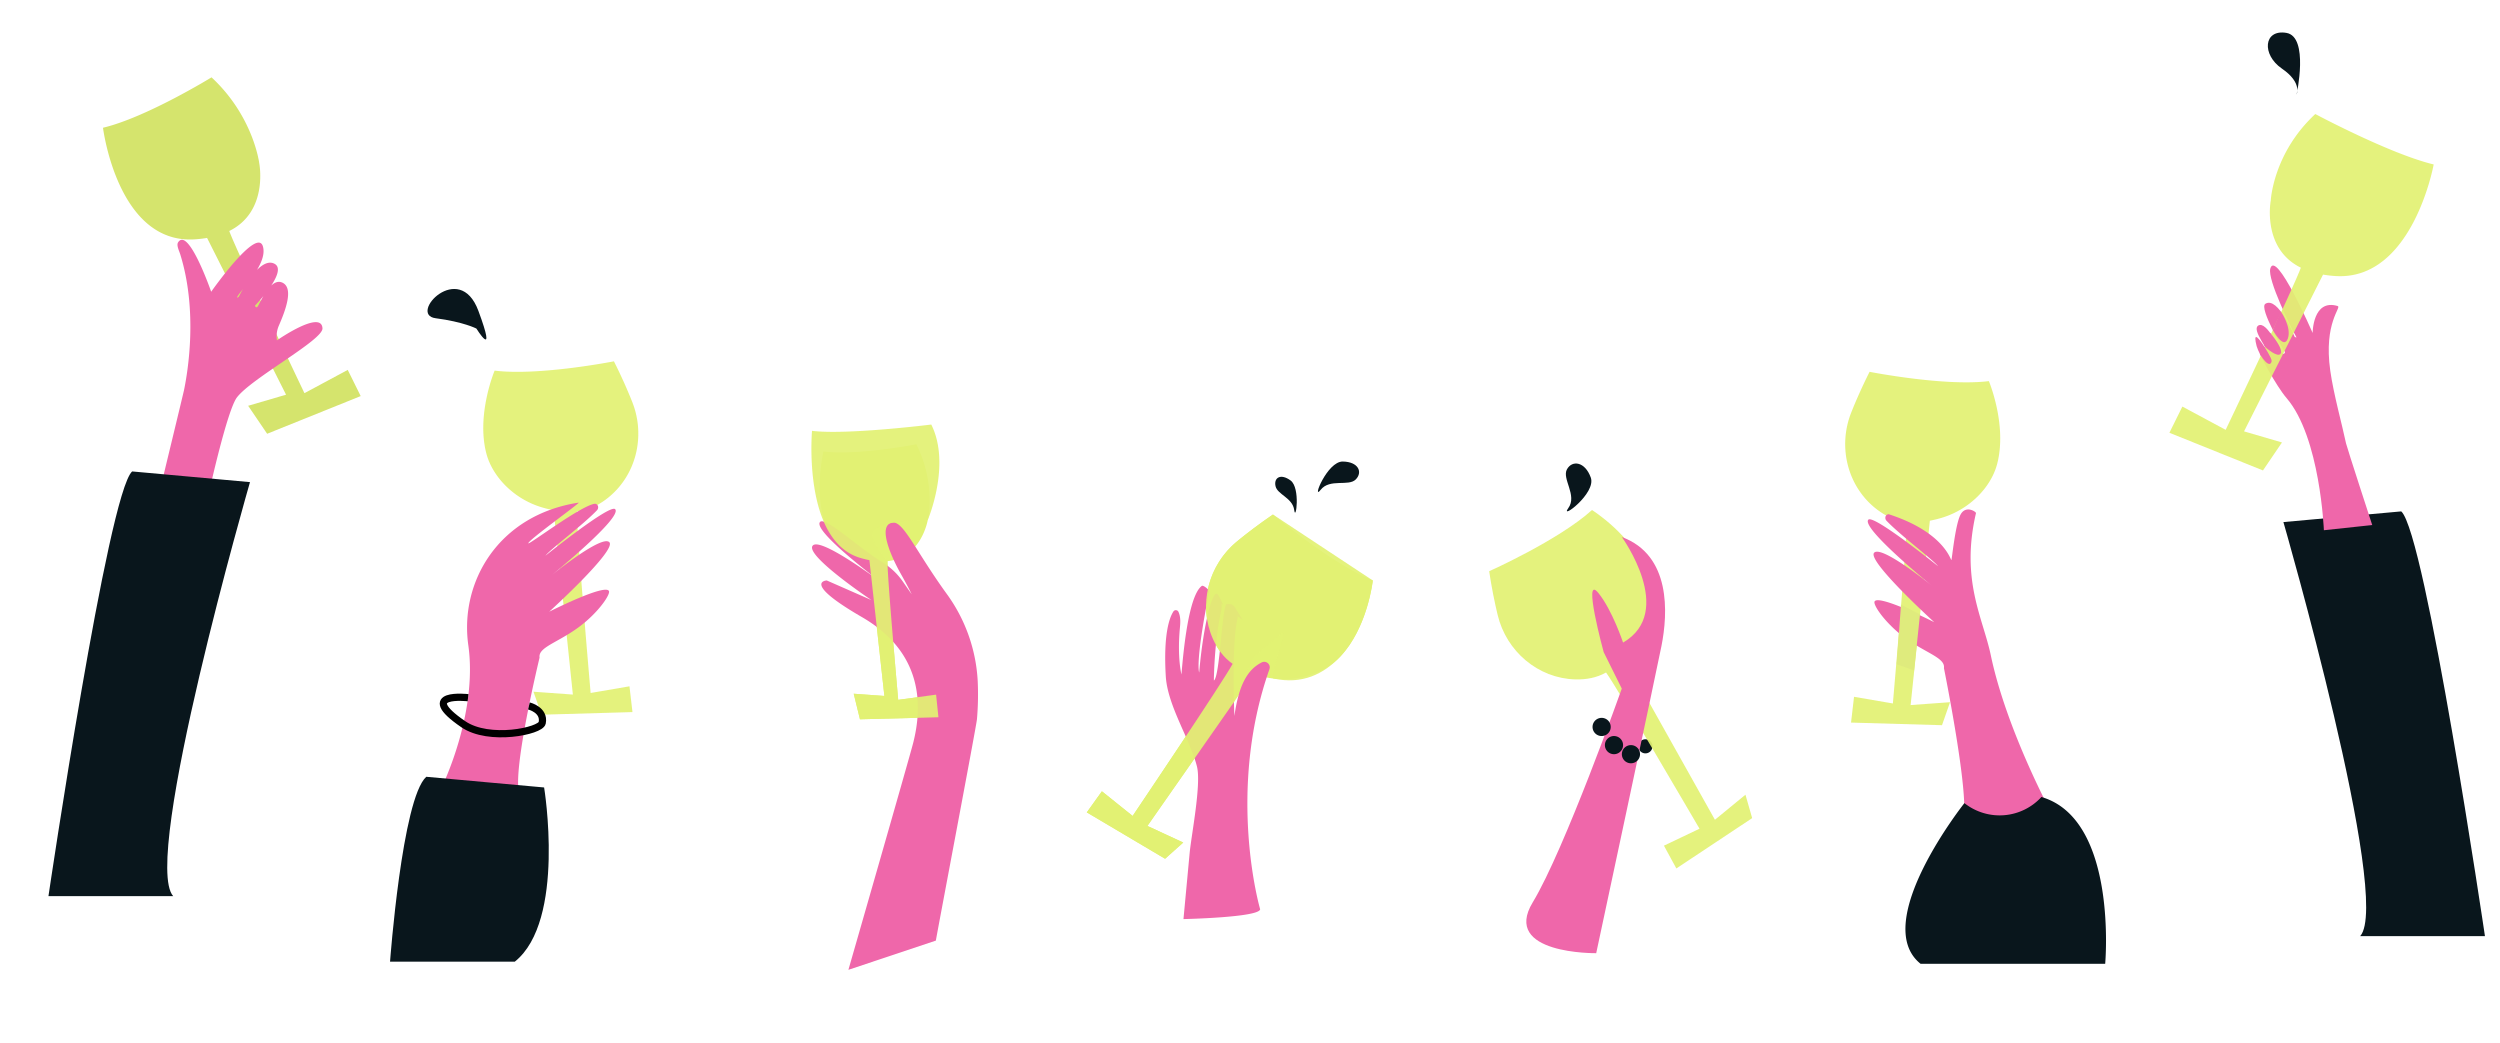 <svg xmlns="http://www.w3.org/2000/svg" xmlns:xlink="http://www.w3.org/1999/xlink" width="1731.983" height="722.301" viewBox="0 0 1731.983 722.301">
  <defs>
    <clipPath id="clip-path">
      <rect id="Rectangle_87" data-name="Rectangle 87" width="1731.983" height="722.301" transform="translate(-17.567 -42.583)" fill="none"/>
    </clipPath>
  </defs>
  <g id="Group_141" data-name="Group 141" transform="translate(17.567 42.583)">
    <g id="Group_140" data-name="Group 140" clip-path="url(#clip-path)">
      <path id="Path_1936" data-name="Path 1936" d="M491.068,209.926a4.886,4.886,0,1,1,3.483,5.969,4.888,4.888,0,0,1-3.483-5.969" transform="translate(626.579 263.293)" fill="#09161c"/>
      <path id="Path_1937" data-name="Path 1937" d="M445.5,178.92s48.387-21.63,71.234-42.407c0,0,27.945,17.412,37.763,43.5,5.891,15.655,4.3,31.922-8.086,47.772-1.871,2.395-17.576,7.161-17.576,7.161l21.88,24.837L601.9,351.1l21.157-17.355,4.648,16.217-52.527,34.872-8.6-15.787,24.644-11.746c-4-6.831-56.445-96.769-64.74-108.221-6.611,3.745-14.029,5-21.437,4.778-25.787-.772-47.585-19.486-53.645-44.562-2.035-8.416-4.111-18.562-5.9-30.38" transform="translate(568.62 174.241)" fill="#e2f273" opacity="0.922"/>
      <path id="Path_1938" data-name="Path 1938" d="M523.844,217.853s-7.467-22.438-17.08-34.323c-11.453-14.154,3.64,40.936,3.64,40.936l12.543,25.286S483.213,361.6,461.274,397.78s43.957,35.259,43.957,35.259,40.606-189.824,45.182-212.707,6.679-63.058-27.428-75.6c0,0,37.576,51.808.86,73.117" transform="translate(583.047 184.737)" fill="#ef67aa"/>
      <path id="Path_1939" data-name="Path 1939" d="M91.791,0S46.643,27.765,16.6,34.92c0,0,10.039,80.763,63.57,77.317a81,81,0,0,0,8.53-.99l54.722,108.608-26.263,7.687,13.16,19.381,64.815-26.105-8.98-18.14-30,16.117c-3.387-7.157-47.3-99.045-52.081-112.355,27.285-13.394,20.815-46.666,20.815-46.666S121.033,27.182,91.791,0" transform="translate(37.19 11)" fill="#d2e262" opacity="0.922"/>
      <path id="Path_1940" data-name="Path 1940" d="M238.037,66.475s-52,10.239-82.653,6.444c0,0-12.782,30.344-5.755,57.319,4.216,16.185,19.042,31.535,38.3,37.337a80.141,80.141,0,0,0,8.336,2.053l13.321,127.714L182.3,295.367l5.559,15.93,63.021-1.812L248.8,291.626l-26.907,4.619c-.672-7.888-9.706-111.606-9.536-125.747,7.56-.753,14.346-4.006,20.269-8.461,20.617-15.5,27.631-43.365,18.12-67.344-3.194-8.049-7.35-17.535-12.709-28.218" transform="translate(169.724 141.264)" fill="#e2f273" opacity="0.922"/>
      <path id="Path_1941" data-name="Path 1941" d="M451.572,140.522s40.531,34.152,69.179,45.687c0,0-3.522,32.737-22.739,52.928-11.53,12.115-31.935,18.359-51.6,14.1A81.182,81.182,0,0,1,438.128,251L364.594,356.261l24.833,11.5L376.846,379,322.6,346.88l10.469-14.617,21.3,17.077c4.409-6.574,62.571-92.926,69.272-105.38-6.249-4.323-10.608-10.455-13.631-17.221-10.524-23.551-3.16-51.323,16.779-67.69,6.692-5.5,14.926-11.778,24.79-18.527" transform="translate(412.751 173.358)" fill="#e2f273"/>
      <path id="Path_1942" data-name="Path 1942" d="M308.7,116.5s-40.472,7.967-64.326,5.017c0,0-14.644,61.621,25.329,73.668a62.905,62.905,0,0,0,6.49,1.6l10.367,94.08-21.241-1.537,4.325,17.712L324,305.634l-1.614-15.671-26.256,3.594c-.523-6.139-7.555-85.091-7.423-96.095,23.54-2.347,27.87-28.368,27.87-28.368s6.048-24.817-7.883-52.591" transform="translate(308.565 148.703)" fill="#e2f273"/>
      <path id="Path_1944" data-name="Path 1944" d="M34.3,219.369S49.571,156.281,50.11,153.7c2.684-12.916,9.7-54.892-2.625-94.3-.694-2.224-2.727-6.162-1.473-8.145,7.173-11.336,22.937,34.182,22.937,34.182s31.826-45.327,35.848-31.38C108.258,66.05,90.309,83.1,86.917,89.1c-.385.685,1.093-.068,1.093-.068s14.043-28.848,24.885-22.937c9.465,5.161-13.538,28.88-13.538,28.88s.139,1.721,1.455,1.052,8.58-20.5,17.146-17.043c8.728,3.522,2.11,20.166-2.122,29.93a18.753,18.753,0,0,0-1.343,10.21s30.863-21.548,31.566-8.345c.432,8.1-49.042,34.453-59.261,47.854-6.708,8.8-19,64.33-19,64.33Z" transform="translate(59.783 74.104)" fill="#ef67aa"/>
      <path id="Path_1945" data-name="Path 1945" d="M134.979,306.144s24.849-50.713,18.186-97.829c-6.192-43.8,20.84-90.279,76.418-98.833,1.862-.287-35.561,26.417-34.824,28.193.442,1.065,36.094-25.912,45.976-27.414a1.507,1.507,0,0,1,.549.048c1.967.435,2.411,2.987,1.024,4.448-9.579,10.089-32.441,27.132-35.7,31.485,0,0,44.833-36.115,48.307-32.188,5.12,5.787-43.927,45.634-43.927,45.634s34.753-28.3,39.9-22.755-41.676,48.116-41.676,48.116,38.7-19.568,41.359-14.343c1.018,2-4.974,11.446-15.259,20.506-16.577,14.605-34.032,17.585-32.789,25.639,0,0-18.662,76.955-14.184,93.534" transform="translate(153.717 196.153)" fill="#ef67aa"/>
      <path id="Path_1946" data-name="Path 1946" d="M152.488,169.024s-36.206-4.2-3.317,18.357c17.885,12.267,53.549,4.755,54.69-.924,1.817-9.051-9.21-11.721-9.21-11.721" transform="translate(154.212 271.761)" fill="none" stroke="#000" stroke-miterlimit="10" stroke-width="5"/>
      <path id="Path_1947" data-name="Path 1947" d="M119.145,321.023s8.343-113.013,25.1-128.107l81.638,7.4s15.2,92.337-20.321,120.7Z" transform="translate(133.507 302.65)" fill="#09161c"/>
      <path id="Path_1948" data-name="Path 1948" d="M570.737,83.47s52,10.239,82.653,6.444c0,0,12.782,30.344,5.755,57.319-4.216,16.185-19.042,31.535-38.3,37.337a80.151,80.151,0,0,1-8.336,2.053L599.185,314.337l27.294-1.976-5.559,15.93L557.9,326.48l2.076-17.858,26.907,4.619c.672-7.888,9.707-111.606,9.536-125.747-7.56-.754-14.346-4.006-20.269-8.461-20.617-15.5-27.631-43.365-18.12-67.344,3.194-8.049,7.35-17.535,12.709-28.218" transform="translate(706.919 131.539)" fill="#e2f273" opacity="0.922"/>
      <path id="Path_1949" data-name="Path 1949" d="M826.838,431.167s-41.225-279.14-57.984-294.235l-81.638,7.405s75.542,261.692,53.206,286.83Z" transform="translate(877.145 174.776)" fill="#09161c"/>
      <path id="Path_1950" data-name="Path 1950" d="M759.655,241.9s-17.61-53.986-18.147-56.575c-2.686-12.914-8.6-33.907-10.931-50.406-4.726-33.444,8.143-43.852,5.133-44.753-17.323-5.188-17.335,18.653-17.335,18.653s-25.507-58.553-29.347-44.553c-2.1,7.637,14.621,41.364,18.013,47.365.385.685-1.093-.068-1.093-.068s-11.5-28.482-20.333-22.937c-4.739,2.975,13.538,33.433,13.538,33.433s-.139,1.721-1.455,1.052-11.109-23.481-17.146-19.32c-4.352,3,6.87,16.183,11.1,25.946h0s-17-31.027-12.088-11.8c1.234,4.819,13.56,27.653,20.717,35.967,23.351,27.116,25.878,91.592,25.878,91.592Z" transform="translate(866.242 79.264)" fill="#ef67aa"/>
      <path id="Path_1951" data-name="Path 1951" d="M689.069,337.734s-32.029-58.633-43.13-111.453c-5.434-25.862-21.045-51.854-10.253-98.394.214-.917-7.223-5.83-10.792,1.227s-5.83,30.324-6.2,31.211c-.444,1.068-4.179-18.974-43.42-31.66a1.091,1.091,0,0,0-.549.05c-1.967.435-2.411,2.987-1.024,4.448,9.579,10.089,32.438,27.132,35.7,31.484,0,0-44.833-36.117-48.309-32.188-5.117,5.787,43.927,45.634,43.927,45.634s-34.753-28.3-39.9-22.755S606.8,203.456,606.8,203.456s-38.7-19.568-41.359-14.346c-1.018,2,4.974,11.448,15.259,20.508,16.577,14.605,34.032,17.585,32.789,25.639,0,0,17.86,88.155,13.383,104.734" transform="translate(715.687 185.018)" fill="#ef67aa"/>
      <path id="Path_1952" data-name="Path 1952" d="M710.574,328.447s8.987-100.14-44.171-115.578a39.27,39.27,0,0,1-53.19,4.371l-.171-.134S547.178,300.079,582.7,328.447Z" transform="translate(730.318 296.7)" fill="#09161c"/>
      <path id="Path_1953" data-name="Path 1953" d="M308.449,190.505s-2.024-4.432-7.717-14.532c-6.5-11.534-16.369-33.756-5.359-35.113,7.414-.915,15.971,19.841,37.321,49.3A112.6,112.6,0,0,1,354.209,250.8a199.343,199.343,0,0,1-.533,26.319c-.4,4.669-27.687,148.269-28.464,153.314L264.62,450.679S306.653,304.6,309.444,293.716c6.688-26.085,6.893-62.876-35.445-87.4-42.236-24.462-24.385-25.393-24.385-25.393l30.968,13.608s-45.618-30.558-40.815-37.565,47.242,24.99,47.242,24.99-45.823-34.152-42.27-41.211c2.7-5.354,26.743,17.521,43.281,27.492a47.416,47.416,0,0,1,14.407,13.6Z" transform="translate(305.58 178.622)" fill="#ef67aa"/>
      <path id="Path_1954" data-name="Path 1954" d="M322.268,110.5s-58.765,7.312-82.619,4.362c0,0-6.7,75.938,33.274,87.982a62.854,62.854,0,0,0,6.488,1.6l10.369,94.08-21.243-1.537,4.327,17.712,54.362-1.409-1.614-15.671-26.256,3.594c-.524-6.139-7.558-85.089-7.423-96.095-4.127-4.325-13.745-16.9-9.615-21.1,8.263-8.4,37.485-7.271,37.485-7.271s16.4-38.475,2.465-66.249" transform="translate(305.344 141.043)" fill="#e2f273" opacity="0.922"/>
      <path id="Path_1955" data-name="Path 1955" d="M412.239,386.329s-23.667-80.845,6.438-166.353a3.83,3.83,0,0,0-5.427-4.628c-9.57,4.867-15.748,15.106-18.848,37.05,0,0-2.181-48.38,2.005-66.966a9.666,9.666,0,0,0-3.731-10.23,11.1,11.1,0,0,0-3.649-.246c-3.1.993-4.746,50.836-8.846,52.88,0,0,.139-26.688,5.122-48.717a14.244,14.244,0,0,0-2.279-10.731c-3.547-5.434-10.3,21.651-13.016,53.9,0,0-3.059-5.791,6.92-56.008.239-1.2-4.109-4.705-5.1-3.979-4.1,3.009-10.323,14.742-14.1,61.353,0,0-2.973-11.329-1.125-31.778.282-3.121.847-7.762-.974-11.632a2,2,0,0,0-3.5-.2c-2.679,4.152-7,15.536-5.27,44.831,1.216,20.556,17.082,44.168,21.621,62.634,3.048,12.4-3.9,47.283-5.095,60l-4.27,45.619s52.409-1.118,53.119-6.793" transform="translate(443.218 201.026)" fill="#ef67aa"/>
      <path id="Path_1956" data-name="Path 1956" d="M368.2,169.7l4.282,6.7-3.56-2.723Z" transform="translate(470.957 210.598)" fill="#ef67aa"/>
      <path id="Path_1957" data-name="Path 1957" d="M363.077,165.928l2.372,4.874-1.459-1.059Z" transform="translate(464.422 205.786)" fill="#ef67aa"/>
      <path id="Path_1958" data-name="Path 1958" d="M451.572,140.522l69.179,45.687s-3.522,32.737-22.739,52.928c-11.53,12.115-26.369,19.269-46.031,15.013-2.971-.642,8.812-31.088,6.251-31.935l-20.845,17.719-12.843,30.508-59.951,85.819,24.833,11.5L376.846,379,322.6,346.88l10.469-14.617,21.3,17.077c4.409-6.574,62.571-92.926,69.272-105.38-6.249-4.323-10.608-10.455-13.631-17.221-10.524-23.551-3.16-51.323,16.779-67.69,6.692-5.5,14.926-11.778,24.79-18.527" transform="translate(412.751 173.358)" fill="#e2f273" opacity="0.922"/>
      <path id="Path_1959" data-name="Path 1959" d="M572.531,153.115l13.153,6.7-4.094,38.918-12.1-4.384Z" transform="translate(726.918 223.227)" fill="#dfeb7d"/>
      <path id="Path_1960" data-name="Path 1960" d="M753.59,16s51.976,27.765,82.02,34.92c0,0-14.591,80.763-68.125,77.317a81.006,81.006,0,0,1-8.53-.99L704.233,235.85l26.263,7.687-13.16,19.381-64.815-26.105,8.98-18.14,30,16.117c3.387-7.157,47.3-99.045,52.081-112.355-27.285-13.394-20.815-46.666-20.815-46.666S724.347,43.178,753.59,16" transform="translate(832.86 20.417)" fill="#e2f273" opacity="0.922"/>
      <path id="Path_1961" data-name="Path 1961" d="M689.478,76.055s7.74,10.927,4.908,18.883S683.994,89,683.994,89Z" transform="translate(873.031 97.075)" fill="#ef67aa"/>
      <path id="Path_1962" data-name="Path 1962" d="M685.451,82.6s9.162,10.583,7.325,14.225c-1.562,3.1-8.477-2.431-10.565-4.3a5.832,5.832,0,0,1-.8-1.065Z" transform="translate(869.731 105.433)" fill="#ef67aa"/>
      <path id="Path_1963" data-name="Path 1963" d="M682.989,86.8s5.115,7.778,5.058,9.777-1.971,5.186-7.876-4.186Z" transform="translate(868.152 110.793)" fill="#ef67aa"/>
      <path id="Path_1964" data-name="Path 1964" d="M476.961,206.061a6.294,6.294,0,1,1,6.294,6.294,6.294,6.294,0,0,1-6.294-6.294" transform="translate(608.78 254.977)" fill="#09161c"/>
      <path id="Path_1965" data-name="Path 1965" d="M480.721,211.591a6.294,6.294,0,1,1,6.294,6.294,6.294,6.294,0,0,1-6.294-6.294" transform="translate(613.579 262.035)" fill="#09161c"/>
      <path id="Path_1966" data-name="Path 1966" d="M485.88,214.355a6.294,6.294,0,1,1,6.294,6.294,6.294,6.294,0,0,1-6.294-6.294" transform="translate(620.164 265.563)" fill="#09161c"/>
      <path id="Path_1943" data-name="Path 1943" d="M0,414.172s41.225-279.14,57.984-294.235l81.638,7.405S64.08,389.034,86.416,414.172Z" transform="translate(16 164.084)" fill="#09161c"/>
      <path id="Path_2014" data-name="Path 2014" d="M5859.15-667.279s-5.156-8.681-20.167-21.024,35.563-25.934,27.853,11.382S5859.15-667.279,5859.15-667.279Z" transform="matrix(0.848, -0.53, 0.53, 0.848, -4302.446, 3856.223)" fill="#09161c"/>
      <path id="Path_2015" data-name="Path 2015" d="M5867.922-694.309s-36.893,17.727-29.252,31.832,22.489,4.347,21.406-12.812S5867.922-694.309,5867.922-694.309Z" transform="matrix(-0.616, 0.788, -0.788, -0.616, 4641.023, -5028.758)" fill="#09161c"/>
      <path id="Path_2016" data-name="Path 2016" d="M6594.418-492.314c-3.153,10.378,15.159-15.969,7.8-25.085s-16.12-7.391-17.441,0S6597.572-502.692,6594.418-492.314Z" transform="translate(-5326.464 -1372.035) rotate(19)" fill="#09161c"/>
      <path id="Path_2017" data-name="Path 2017" d="M6590.907-498.616c-2.016,8.288,9.687-12.753,4.985-20.033s-10.3-5.9-11.146,0S6592.922-506.9,6590.907-498.616Z" transform="translate(-5095.401 3138.234) rotate(-21)" fill="#09161c"/>
      <path id="Path_2018" data-name="Path 2018" d="M6593.094-493.8c2.774,9.884-13.326-15.208-6.858-23.891s14.172-7.039,15.334,0S6590.321-503.688,6593.094-493.8Z" transform="matrix(0.588, 0.809, -0.809, 0.588, -3378.846, -4746.694)" fill="#09161c"/>
    </g>
  </g>
</svg>
